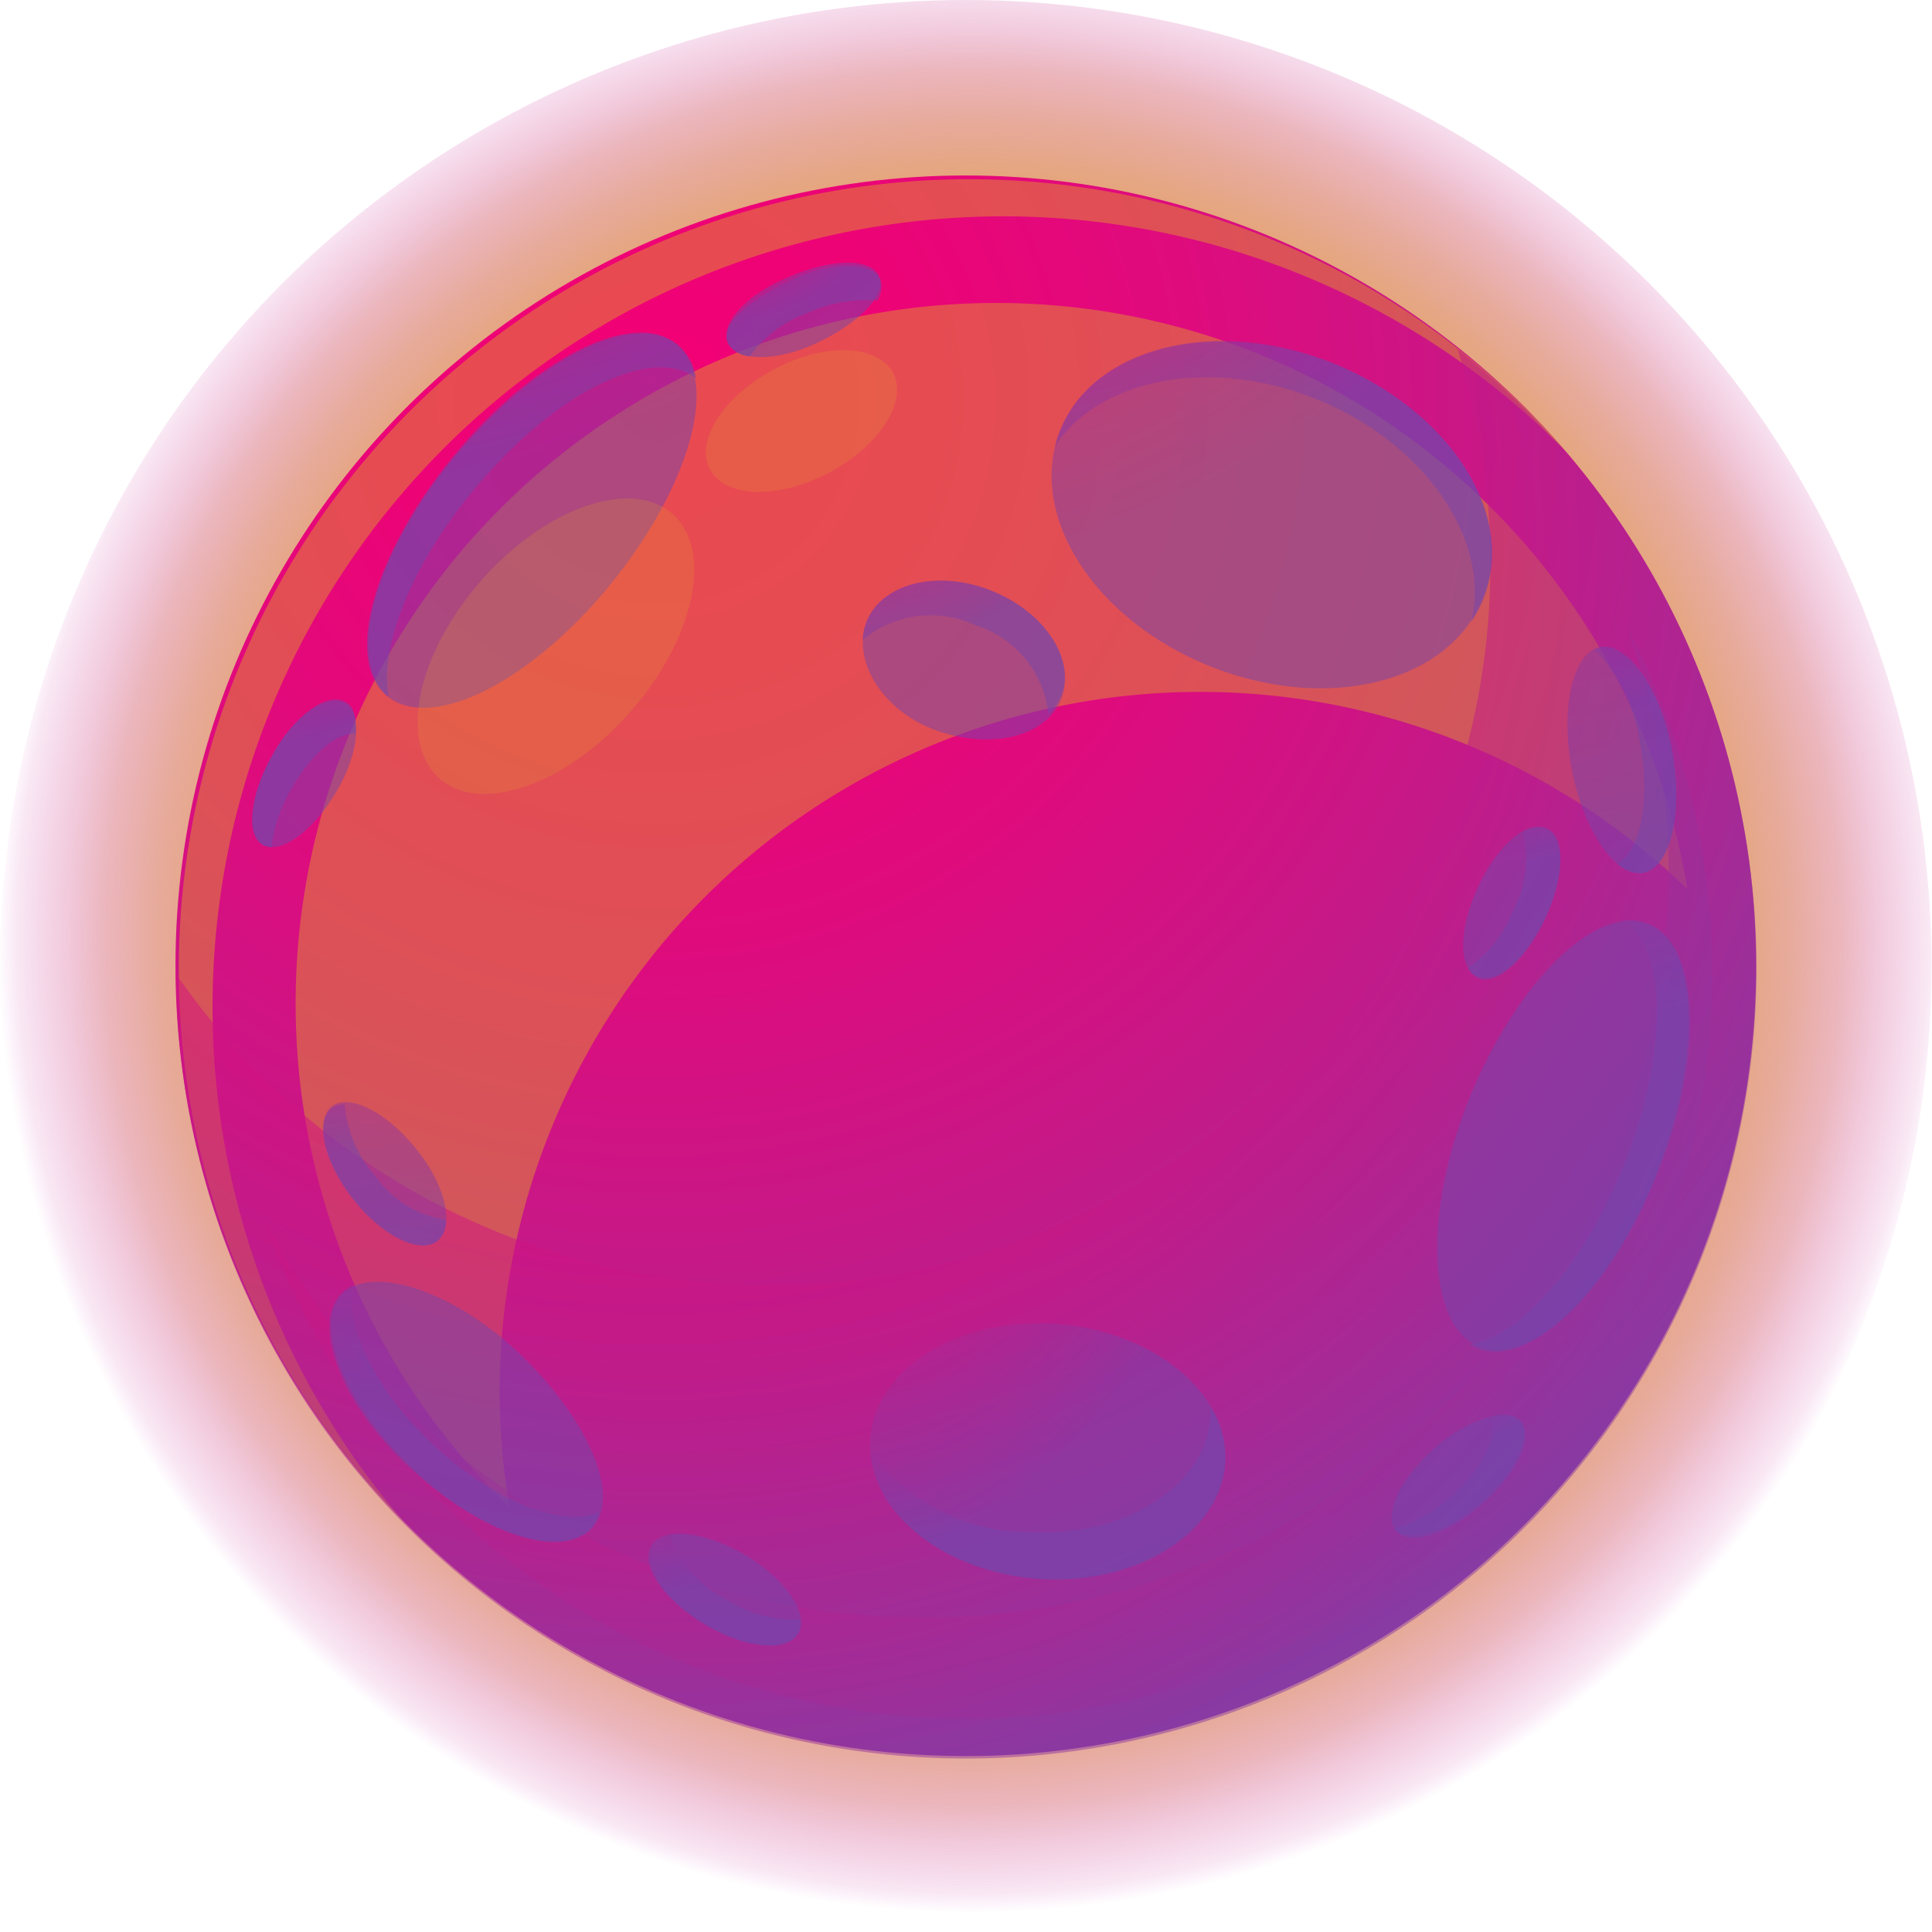 <svg xmlns="http://www.w3.org/2000/svg" xmlns:xlink="http://www.w3.org/1999/xlink" viewBox="0 0 43.27 43.27"><defs><style>.cls-1{isolation:isolate;}.cls-2,.cls-25,.cls-4{mix-blend-mode:screen;}.cls-2{fill:url(#radial-gradient);}.cls-3{fill:url(#radial-gradient-2);}.cls-26,.cls-4{fill:#e0a326;}.cls-25,.cls-4{opacity:0.45;}.cls-10,.cls-11,.cls-12,.cls-13,.cls-14,.cls-15,.cls-16,.cls-17,.cls-18,.cls-19,.cls-20,.cls-21,.cls-22,.cls-23,.cls-24,.cls-5,.cls-6,.cls-7,.cls-8,.cls-9{mix-blend-mode:multiply;opacity:0.5;}.cls-5{fill:url(#radial-gradient-3);}.cls-6{fill:url(#radial-gradient-4);}.cls-7{fill:url(#radial-gradient-5);}.cls-8{fill:url(#radial-gradient-6);}.cls-9{fill:url(#radial-gradient-7);}.cls-10{fill:url(#radial-gradient-8);}.cls-11{fill:url(#radial-gradient-9);}.cls-12{fill:url(#radial-gradient-10);}.cls-13{fill:url(#radial-gradient-11);}.cls-14{fill:url(#radial-gradient-12);}.cls-15{fill:url(#radial-gradient-13);}.cls-16{fill:url(#radial-gradient-14);}.cls-17{fill:url(#radial-gradient-15);}.cls-18{fill:url(#radial-gradient-16);}.cls-19{fill:url(#radial-gradient-17);}.cls-20{fill:url(#radial-gradient-18);}.cls-21{fill:url(#radial-gradient-19);}.cls-22{fill:url(#radial-gradient-20);}.cls-23{fill:url(#radial-gradient-21);}.cls-24{fill:url(#radial-gradient-22);}</style><radialGradient id="radial-gradient" cx="21.78" cy="21" r="21.83" gradientUnits="userSpaceOnUse"><stop offset="0.05" stop-color="#e0a326"/><stop offset="0.41" stop-color="#e0a227" stop-opacity="0.99"/><stop offset="0.55" stop-color="#df9e2b" stop-opacity="0.96"/><stop offset="0.64" stop-color="#de9833" stop-opacity="0.91"/><stop offset="0.71" stop-color="#dd8f3e" stop-opacity="0.83"/><stop offset="0.78" stop-color="#db844c" stop-opacity="0.73"/><stop offset="0.84" stop-color="#d8755d" stop-opacity="0.61"/><stop offset="0.89" stop-color="#d56471" stop-opacity="0.47"/><stop offset="0.93" stop-color="#d25089" stop-opacity="0.3"/><stop offset="0.98" stop-color="#ce3ba3" stop-opacity="0.12"/><stop offset="1" stop-color="#cc2db4" stop-opacity="0"/></radialGradient><radialGradient id="radial-gradient-2" cx="14.71" cy="8.99" r="38.93" gradientUnits="userSpaceOnUse"><stop offset="0" stop-color="#f20074"/><stop offset="0.14" stop-color="#ed0376"/><stop offset="0.31" stop-color="#df0b7d"/><stop offset="0.49" stop-color="#c71887"/><stop offset="0.67" stop-color="#a62a96"/><stop offset="0.87" stop-color="#7b42a9"/><stop offset="0.9" stop-color="#7446ac"/></radialGradient><radialGradient id="radial-gradient-3" cx="14.71" cy="12.28" r="36.44" xlink:href="#radial-gradient-2"/><radialGradient id="radial-gradient-4" cx="15.76" cy="17.55" r="30.62" xlink:href="#radial-gradient-2"/><radialGradient id="radial-gradient-5" cx="17.01" cy="-8.26" r="24" xlink:href="#radial-gradient-2"/><radialGradient id="radial-gradient-6" cx="18.58" cy="7.56" r="8.07" xlink:href="#radial-gradient-2"/><radialGradient id="radial-gradient-7" cx="22.03" cy="-3.46" r="16.73" xlink:href="#radial-gradient-2"/><radialGradient id="radial-gradient-8" cx="47.28" cy="-1.72" r="10.9" gradientTransform="matrix(1, 0.07, -0.11, 1.61, -28.25, 18.55)" xlink:href="#radial-gradient-2"/><radialGradient id="radial-gradient-9" cx="18.19" cy="24.6" r="11.46" xlink:href="#radial-gradient-2"/><radialGradient id="radial-gradient-10" cx="30.07" cy="-20.97" r="45.13" xlink:href="#radial-gradient-2"/><radialGradient id="radial-gradient-11" cx="35.41" cy="5.48" r="11.48" xlink:href="#radial-gradient-2"/><radialGradient id="radial-gradient-12" cx="32.52" cy="12.39" r="7.94" xlink:href="#radial-gradient-2"/><radialGradient id="radial-gradient-13" cx="30.76" cy="26.83" r="6.72" xlink:href="#radial-gradient-2"/><radialGradient id="radial-gradient-14" cx="32.17" cy="3.54" r="22.02" xlink:href="#radial-gradient-2"/><radialGradient id="radial-gradient-15" cx="3.34" cy="-17.38" r="32.19" xlink:href="#radial-gradient-2"/><radialGradient id="radial-gradient-16" cx="5.27" cy="9.74" r="7.78" xlink:href="#radial-gradient-2"/><radialGradient id="radial-gradient-17" cx="7.06" cy="-7.05" r="19.52" xlink:href="#radial-gradient-2"/><radialGradient id="radial-gradient-18" cx="15.7" cy="2.2" r="5.69" xlink:href="#radial-gradient-2"/><radialGradient id="radial-gradient-19" cx="5.48" cy="3.06" r="29.05" xlink:href="#radial-gradient-2"/><radialGradient id="radial-gradient-20" cx="6.78" cy="19.01" r="7.62" xlink:href="#radial-gradient-2"/><radialGradient id="radial-gradient-21" cx="13.97" cy="29.96" r="6.41" xlink:href="#radial-gradient-2"/><radialGradient id="radial-gradient-22" cx="6.38" cy="18.54" r="14.11" xlink:href="#radial-gradient-2"/></defs><g class="cls-1"><g id="Layer_2" data-name="Layer 2"><g id="Capa_1" data-name="Capa 1"><circle class="cls-2" cx="21.63" cy="21.63" r="21.63"/><circle class="cls-3" cx="21.63" cy="21.63" r="17.7"/><path class="cls-4" d="M4.76,22.54A17.71,17.71,0,0,1,35.07,10.11a17.7,17.7,0,1,0-26,24A17.63,17.63,0,0,1,4.76,22.54Z"/><path class="cls-4" d="M11.19,31.2a15.69,15.69,0,0,1,26.6-11.29A15.69,15.69,0,1,0,11.41,33.76,15.42,15.42,0,0,1,11.19,31.2Z"/><path class="cls-5" d="M32.63,7.77a15.94,15.94,0,0,1,.75,4.86A16.15,16.15,0,0,1,3.94,21.81a17.7,17.7,0,1,0,28.69-14Z"/><path class="cls-6" d="M36.45,14.07A16.69,16.69,0,0,1,5.89,27.27a16.69,16.69,0,1,0,30.56-13.2Z"/><path class="cls-7" d="M33.21,13.4c-.75,1.89-3.47,2.57-6.09,1.53S23,11.53,23.74,9.65s3.47-2.57,6.08-1.53S34,11.52,33.21,13.4Zm-11-.17c-1.2-.48-2.46-.17-2.8.7s.36,2,1.56,2.43,2.46.16,2.8-.71S23.4,13.7,22.2,13.23Z"/><path class="cls-8" d="M22.2,13.23c-1.2-.48-2.46-.17-2.8.7a1.35,1.35,0,0,0-.08.4A2.38,2.38,0,0,1,21.84,14a2.34,2.34,0,0,1,1.64,2,1.34,1.34,0,0,0,.28-.42C24.1,14.79,23.4,13.7,22.2,13.23Z"/><path class="cls-9" d="M29.82,8.12c-2.61-1-5.34-.35-6.08,1.53a1.93,1.93,0,0,0-.11.34c1-1.51,3.45-2,5.83-1.06s3.95,3.13,3.49,5a2.77,2.77,0,0,0,.26-.48C34,11.52,32.44,9.16,29.82,8.12Z"/><path class="cls-10" d="M27.44,32.78c-.12,1.58-2,2.74-4.18,2.58s-3.88-1.56-3.77-3.14,2-2.73,4.17-2.57S27.55,31.21,27.44,32.78Z"/><path class="cls-11" d="M27.11,31.5a1,1,0,0,1,0,.24c-.11,1.58-2,2.73-4.17,2.57a4.29,4.29,0,0,1-3.45-1.85c.07,1.48,1.69,2.75,3.77,2.9s4.06-1,4.18-2.58A2.16,2.16,0,0,0,27.11,31.5Z"/><path class="cls-12" d="M36.91,20.69c1.16.46,1.26,2.95.22,5.57s-2.83,4.36-4,3.9-1.26-3-.22-5.57S35.74,20.23,36.91,20.69ZM32.12,32.44c-.77.68-1.15,1.5-.85,1.85s1.17.07,1.94-.61,1.15-1.5.85-1.84S32.89,31.77,32.12,32.44ZM35.2,17.23c.27,1.4,1,2.43,1.6,2.32s.91-1.35.65-2.74-1-2.43-1.61-2.32S34.94,15.84,35.2,17.23Zm-2.1,2.64c-.43.93-.45,1.84,0,2s1.09-.4,1.52-1.33.45-1.84,0-2S33.53,18.94,33.1,19.87Z"/><path class="cls-13" d="M36.73,16.65c.25,1.29,0,2.43-.51,2.69a.74.74,0,0,0,.58.21c.62-.12.91-1.35.65-2.74s-1-2.43-1.61-2.32l-.13.06A3.69,3.69,0,0,1,36.73,16.65Z"/><path class="cls-14" d="M33.88,20.41a2.86,2.86,0,0,1-1,1.27.45.45,0,0,0,.21.22c.41.2,1.09-.4,1.52-1.33s.45-1.84,0-2a.54.54,0,0,0-.51.07A2.41,2.41,0,0,1,33.88,20.41Z"/><path class="cls-15" d="M33.37,31.74c.23.36-.14,1.14-.88,1.79a3.23,3.23,0,0,1-1.25.71s0,0,0,0c.3.34,1.17.07,1.94-.61s1.15-1.5.85-1.84A.68.68,0,0,0,33.37,31.74Z"/><path class="cls-16" d="M36.91,20.69a1.13,1.13,0,0,0-.55-.06c1,.63,1,3,0,5.48-.89,2.23-2.32,3.83-3.44,4l.17.09c1.16.46,3-1.28,4-3.9S38.07,21.15,36.91,20.69Z"/><path class="cls-17" d="M15.14,7.7c1,.79.31,3.2-1.46,5.38s-4,3.31-5,2.52-.31-3.2,1.47-5.38S14.17,6.91,15.14,7.7Zm2.55-1.51c-1,.41-1.57,1.07-1.39,1.49s1.09.43,2,0,1.57-1.07,1.39-1.49S18.63,5.79,17.69,6.19ZM6.09,16.93c-.5.89-.59,1.8-.19,2S7,18.63,7.53,17.74s.59-1.8.19-2S6.59,16,6.09,16.93Z"/><path class="cls-18" d="M6.51,17.69c.44-.77,1-1.28,1.45-1.26,0-.35,0-.61-.24-.72-.4-.22-1.13.32-1.63,1.22s-.59,1.8-.19,2a.61.61,0,0,0,.18.05A3.34,3.34,0,0,1,6.51,17.69Z"/><path class="cls-19" d="M10.59,11c1.77-2.17,4-3.3,5-2.53a1.24,1.24,0,0,0-.41-.75c-1-.79-3.19.34-5,2.52S7.73,14.8,8.7,15.6h0C8.5,14.5,9.2,12.67,10.59,11Z"/><path class="cls-20" d="M18.11,7a3.11,3.11,0,0,1,1.54-.27.56.56,0,0,0,.07-.46c-.18-.41-1.09-.43-2,0S16.12,7.26,16.3,7.68a.61.61,0,0,0,.49.3A2.76,2.76,0,0,1,18.11,7Z"/><path class="cls-21" d="M13.26,34.23c-.68.72-2.49.13-4-1.32S7,29.69,7.64,29s2.48-.13,4,1.32S13.93,33.5,13.26,34.23Zm3.44.6c-.91-.54-1.85-.64-2.1-.22s.27,1.21,1.18,1.76,1.84.64,2.1.22S17.61,35.38,16.7,34.83Zm-7.38-9.1c-.66-.83-1.51-1.25-1.89-.95s-.17,1.23.48,2.06,1.51,1.26,1.89.95S10,26.56,9.32,25.73Z"/><path class="cls-22" d="M9.8,27.79a.6.6,0,0,0,.19-.47,2.36,2.36,0,0,1-1.6-1,2.75,2.75,0,0,1-.67-1.59.48.48,0,0,0-.29.09c-.39.31-.17,1.23.49,2.06S9.42,28.1,9.8,27.79Z"/><path class="cls-23" d="M16.25,35.81A2.41,2.41,0,0,1,15,34.37a.56.56,0,0,0-.42.24c-.26.42.27,1.21,1.18,1.76s1.84.64,2.1.22a.49.49,0,0,0,.05-.32A2.76,2.76,0,0,1,16.25,35.81Z"/><path class="cls-24" d="M9.7,32.35c-1.34-1.25-2-2.73-1.78-3.58a.84.84,0,0,0-.28.2c-.68.72,0,2.49,1.58,3.94s3.36,2,4,1.32a1.1,1.1,0,0,0,.2-.37C12.64,34.24,11.07,33.64,9.7,32.35Z"/><g class="cls-25"><g class="cls-25"><path class="cls-26" d="M15.06,11.51c.92.81.5,2.79-.94,4.43s-3.36,2.31-4.28,1.49-.5-2.79.94-4.43S14.14,10.7,15.06,11.51Z"/></g><g class="cls-25"><path class="cls-26" d="M20,8.34c.34.64-.3,1.65-1.44,2.25s-2.32.56-2.66-.08.31-1.64,1.44-2.24S19.63,7.71,20,8.34Z"/></g></g></g></g></g></svg>